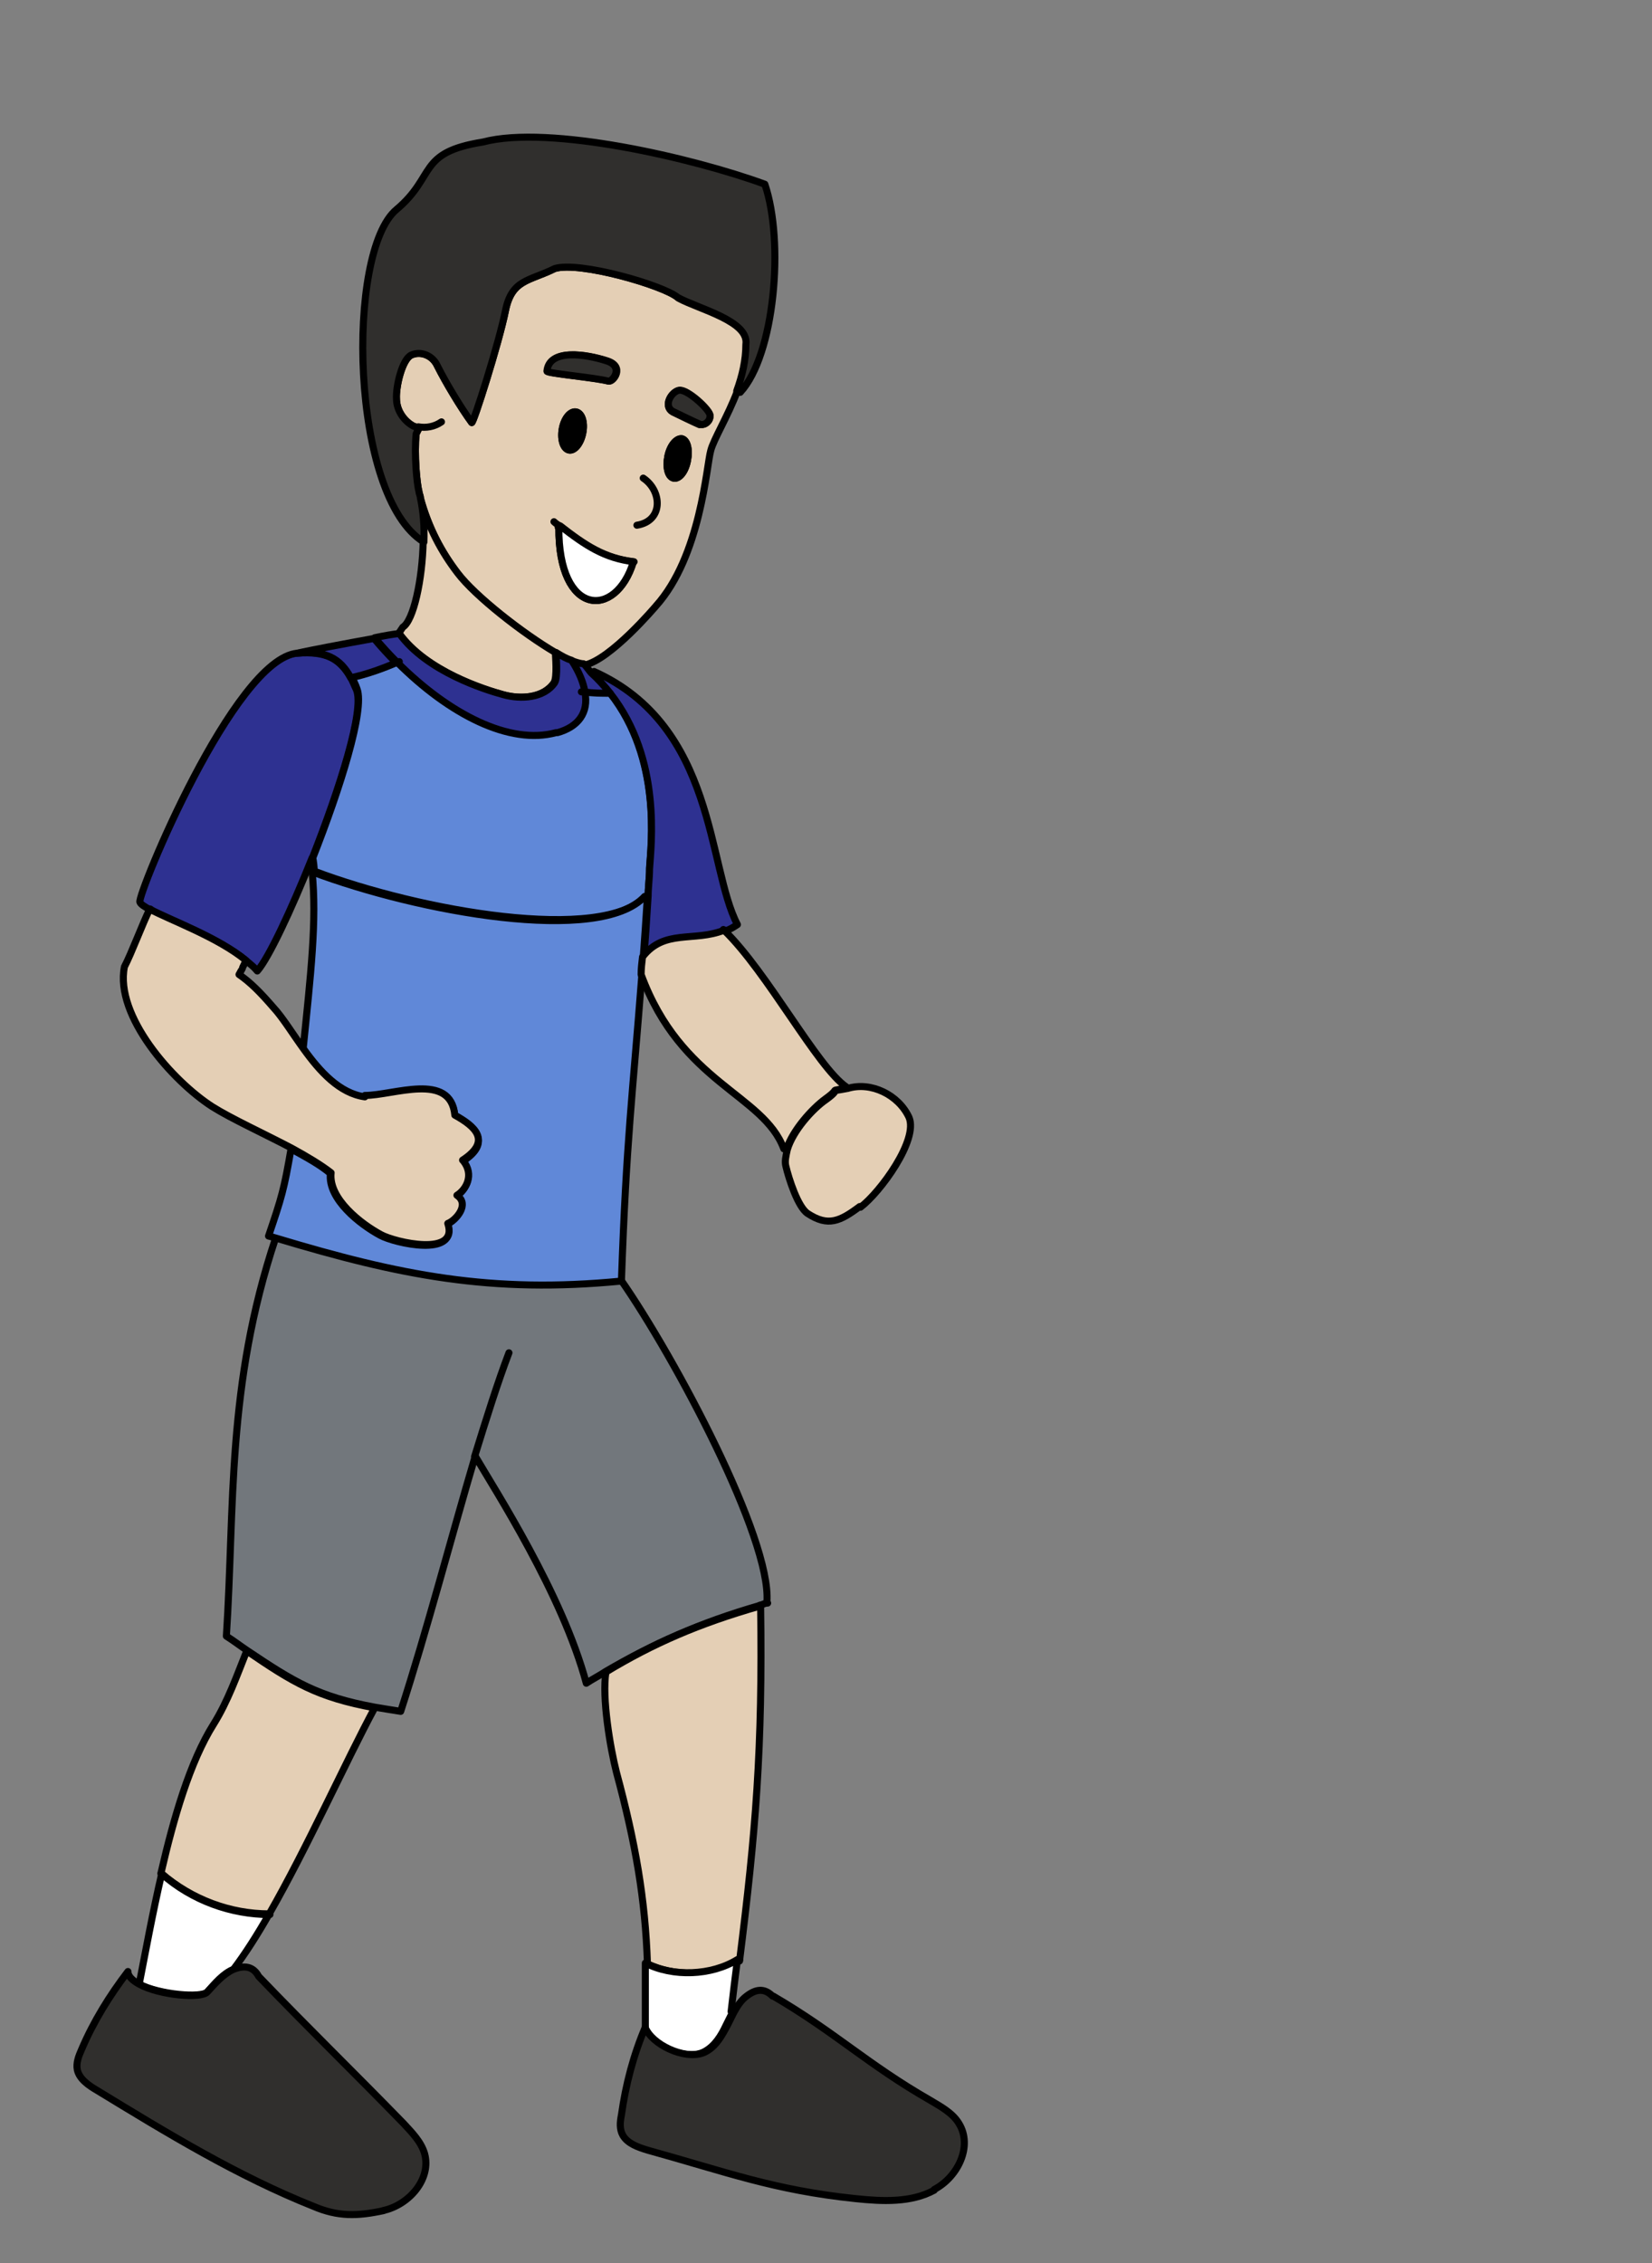 <?xml version="1.0" encoding="UTF-8"?><svg id="usa" xmlns="http://www.w3.org/2000/svg" width="235" height="321.9" viewBox="0 0 235 321.9"><rect x="0" y="0" width="235" height="321.9" fill="#808080" stroke="none"/><defs><style>.cls-1{fill:#2e3191;}.cls-1,.cls-2,.cls-3,.cls-4,.cls-5,.cls-6,.cls-7,.cls-8{stroke:#000;stroke-linecap:round;stroke-linejoin:round;}.cls-2{fill:#6088d8;}.cls-3{fill:#72777c;}.cls-4{fill:#302f2d;}.cls-5{fill:#e4cfb5;}.cls-6{fill:#fff;}.cls-7{fill:none;}</style></defs><path class="cls-3" d="M109.2,228c-.4,0-.7.2-1,.3-8.7,2.5-15.3,5.5-22,9.4-.9.6-1.9,1.1-2.8,1.7-3.4-12.7-13-27.5-15.8-32.3-3.4,11.5-6.9,24.9-10.6,36.3-1.3-.2-2.5-.4-3.7-.6-8.1-1.5-11.5-3.6-18.2-8.1-.9-.6-1.8-1.3-2.9-2,1.2-18.4,0-35.6,7-56.6v-.2c17.6,5.3,30.7,8,49.1,6.1,7.8,11.2,21.4,36.8,20.8,45.8Z"/><path class="cls-5" d="M96.4,42.3c-2-1.7-14-5.2-17.5-4.1-3.6,1.8-6.1,1.5-7,6-.9,4.5-4.6,16.2-4.8,15.9-1.6-2.2-3.7-5.7-4.9-8.1-.7-1.5-2.4-2.1-3.7-1.5-1.3.6-2.2,4.5-2.1,6.2,0,1.7,1.1,3.2,2.4,3.9.3.1.5.2.8.3l-.4.8c-.3,2.9.1,7.2.4,8.2,0,.3.2.6.2.9,1.2,4.4,3.1,7.9,5.4,10.9,2.5,3.3,9.3,8.6,13.9,11.3.8.5,1.5.9,2.2,1.1.2,0,.3.2.5.2.6.2,1,.3,1.3.3,3.7-.7,10.2-8.4,10.2-8.4,6.4-7.1,7.2-20,7.8-22.1.4-1.6,2.4-4.8,3.8-8.5.8-2,1.3-4.3,1.3-6.5.5-3.4-6.8-5.1-9.7-6.7ZM77.9,52.8c.3-3.3,5.6-2.4,8.4-1.5,2.7.8.9,3.1.3,2.9-1.9-.5-8.7-1.1-8.7-1.4ZM82.9,61.6c-.3,1.5-1.2,2.6-2,2.4-.8-.2-1.2-1.6-.9-3.1.3-1.5,1.2-2.5,2-2.3.8.2,1.2,1.5.9,3ZM79.4,75l.2-.2c3.6,2.8,6.3,4.6,10.5,5.1-2.5,8.2-10.7,7.8-10.6-4.9ZM97.8,65.5c-.3,1.6-1.2,2.7-2,2.5-.8-.2-1.1-1.6-.8-3.1.3-1.5,1.2-2.6,2-2.5.8.2,1.1,1.6.8,3.1ZM99.5,60.4c-.5-.2-3.2-1.5-3.8-1.8-1.4-.8-.2-2.8.9-3,1.2-.2,4.5,2.9,4.4,3.6,0,.8-.9,1.4-1.5,1.1Z"/><path class="cls-6" d="M90.1,79.9c-2.5,8.2-10.7,7.8-10.6-4.9l.2-.2c3.6,2.8,6.3,4.6,10.5,5.1Z"/><path class="cls-7" d="M91.5,68c2.7,1.8,2.9,6.1-.9,6.7"/><path class="cls-8" d="M97.8,65.5c-.3,1.6-1.2,2.7-2,2.5-.8-.2-1.1-1.6-.8-3.1.3-1.5,1.2-2.6,2-2.5.8.2,1.1,1.6.8,3.1Z"/><path class="cls-8" d="M82.9,61.6c-.3,1.5-1.2,2.6-2,2.4-.8-.2-1.2-1.6-.9-3.1.3-1.5,1.2-2.5,2-2.3.8.2,1.2,1.5.9,3Z"/><path class="cls-5" d="M79.6,74.8c-.3-.2-.6-.4-.8-.6"/><path class="cls-5" d="M78.8,97.1c-1.5,2.2-4.8,2.4-7.3,1.7-2.5-.7-10.9-3.3-14.8-8.7l.6-.9c1.5-.9,2.8-6.7,2.9-12.3,0-2.2-.1-4.4-.5-6.3,1.2,4.4,3.1,7.9,5.4,10.9,2.5,3.3,9.3,8.6,13.9,11.3,0,.4.3,3.5-.2,4.3Z"/><path class="cls-7" d="M79,92.8h0"/><path class="cls-1" d="M44.4,122h0c-3,7.5-6.2,14.3-7.8,16.1-.4-.5-.9-.9-1.5-1.4-4-3.3-10.7-5.7-13.7-7.3-.8-.4-1.4-.8-1.5-1.1-.4-1,13.4-34.6,22.4-35.4,4-.3,6,.7,7.6,3.5.3.5.5,1.1.8,1.7,1.2,2.9-2.4,14.1-6.3,24Z"/><path class="cls-2" d="M92.4,123.6c0,1.3-.2,2.6-.2,3.8h-.2c-6.4,6.8-32.2,2.2-47.3-3.5h0c0-.6-.1-1.3-.2-1.9h0c3.9-9.9,7.4-21,6.3-24-.2-.6-.5-1.2-.8-1.7,2.2-.5,4.5-1.2,6.6-2.2,7.4,7.4,16,11.8,22.6,10,3-.8,4.5-2.8,3.9-5.8,1.2,0,2.5.2,3.7.2h0c7.4,9.3,5.8,21.6,5.6,24.9Z"/><path class="cls-2" d="M92.1,127.4c-.2,3.2-.4,6.1-.6,8.8,0,.9-.1,1.7-.2,2.5-1.3,16.9-2.2,23.3-2.9,43.5-18.5,1.8-31.5-.8-49.1-6.1-.3-.1-.7-.2-1.1-.3,1.9-5.6,2.2-6.6,3.2-12.4,2.2,1.2,4.2,2.3,5.6,3.5-.4,3.7,4.3,7.3,7.1,8.8,2,1.1,11.1,3.2,9.5-1.6,1.1-.4,3.2-2.7,1.3-4,1.3-.7,2.5-2.9.9-4.9,4.3-2.8,1.6-4.9-1.1-6.4-.5-6.3-8.7-2.9-12.8-2.8v.2c-3.6-.5-6.4-3.6-8.8-6.8h0c1.1-10.8,2-18.5,1.3-25.4,15.1,5.7,40.9,10.4,47.3,3.5h.2Z"/><path class="cls-1" d="M104.9,131.5c-.6.4-1.1.7-1.7.9h0c-4.3,1.7-8.4-.2-11.6,3.8.2-2.6.4-5.5.6-8.8,0-1.2.2-2.5.2-3.8.2-3.3,1.8-15.6-5.6-25-.8-1-1.6-1.9-2.6-2.8l.3-.3c17.4,7.8,16.1,27.8,20.4,36Z"/><path class="cls-5" d="M120.5,154.7c-3,.7-.6-.2-3.1,1.6-1.9,1.4-4.6,4.4-5.5,7.1h-.4c-2.9-7.8-14.6-9.3-20.3-24.8,0-.8.1-1.7.2-2.5,3.1-4,7.3-2.1,11.6-3.8h0c6.2,6,13.2,19.4,17.4,22.3Z"/><path class="cls-1" d="M103.1,132.4c0,0-.1-.1-.2-.2"/><path class="cls-5" d="M122.3,171.6c-2.8,2.1-4.5,2.9-7.4,1-1.4-.9-2.7-5-3.1-6.7-.2-.7,0-1.5.2-2.4.8-2.7,3.6-5.8,5.5-7.1,2.5-1.8,0-1,3.1-1.6,3.3-1,7.2.9,8.7,4.1,1.4,3.2-4.1,10.7-6.9,12.8Z"/><path class="cls-7" d="M72.4,192.4c-1.6,4.2-3.2,9.3-4.9,14.8h0"/><path class="cls-5" d="M53.3,242.9c-4.1,7.6-9.6,19.9-15,29.3-5.5,0-11-2-15.4-5.8,1.8-7.8,4.1-15.8,7.5-21.2,2-3.2,3.3-6.9,4.7-10.4,6.6,4.5,10,6.6,18.2,8.1Z"/><path class="cls-6" d="M38.3,272.2c-1.7,3-3.5,5.8-5.1,7.9-1.5.6-2.6,2-3.7,3.2-.8.9-6.8.4-9.7-1.1h0c.9-4.6,1.9-10.1,3.2-15.7,4.3,3.8,9.9,5.8,15.4,5.8Z"/><line class="cls-7" x1="67.6" y1="207.2" x2="67.6" y2="207.2"/><path class="cls-7" d="M92,288.8c0,0,0,.1,0,.2"/><path class="cls-5" d="M105.2,278.8c-3.7,2.3-9.2,2.4-13.1.5h0c-.3-9.2-1.7-17.2-4.4-27.2-.9-3.5-2.1-10.7-1.5-14.3,6.6-4,13.2-6.9,22-9.4.3,20.3-.7,32.2-3,50.5Z"/><path class="cls-6" d="M104.2,286.2h0c-.3.6-.6,1.2-.9,1.8-.7,1.5-1.6,3-3.1,3.8-2.4,1.3-7-.6-8.4-3,0-.5,0-1,0-1.5,0-.3,0-.6,0-.9,0-2.5,0-4.9,0-7.2h0c3.9,2,9.4,1.8,13.1-.5-.3,2.3-.6,4.8-.9,7.4Z"/><line class="cls-7" x1="108.1" y1="228.3" x2="108.1" y2="228.3"/><path class="cls-1" d="M56.5,94.2c-2.1.9-4.3,1.7-6.6,2.2-1.5-2.8-3.6-3.9-7.6-3.5,1.7-.4,7-1.4,10.9-2.1,1,1.2,2.1,2.4,3.2,3.5Z"/><path class="cls-4" d="M132.9,311.5c-3.3,1.8-7.4,1.6-11.2,1.2-11.6-1.2-18.4-3.8-29.6-6.9-1.3-.4-2.8-.9-3.5-2.1-.5-.9-.4-1.9-.2-2.9.6-4.3,1.7-8.5,3.4-12.5,0,.2.1.3.2.5,1.4,2.4,6,4.3,8.4,3,1.5-.8,2.3-2.3,3.1-3.8.3-.6.6-1.2.9-1.8.5-.9,1-1.7,1.8-2.3,1.3-1,2.5-1.2,3.7,0h.1c8.9,5.2,13.4,9.7,22.3,14.8,1.5.9,3.2,1.8,4.1,3.3,2,3.2-.1,7.6-3.5,9.4Z"/><path class="cls-4" d="M54.6,314.4c-3.7.8-6.5.9-10-.6-10.8-4.3-20.8-10.4-30.8-16.5-1.2-.7-2.5-1.6-2.8-2.9-.2-1,.2-2,.6-2.9,1.7-4,4-7.7,6.6-11.1,0,.7.7,1.3,1.6,1.8,2.9,1.6,8.9,2.1,9.7,1.1,1.1-1.2,2.2-2.5,3.7-3.2,1.5-.6,2.8-.5,3.6,1h0c7.2,7.5,13.4,13.5,20.6,20.9,1.2,1.3,2.5,2.6,3,4.3,1,3.6-2.2,7.3-5.9,8.1Z"/><path class="cls-5" d="M59.5,60.7c1.1.2,2.3,0,3.3-.7"/><path class="cls-4" d="M105.2,55.6h-.4c.8-2.2,1.3-4.4,1.3-6.6.5-3.4-6.8-5.1-9.7-6.7-2-1.7-14-5.2-17.5-4.1-3.6,1.8-6.1,1.5-7,6-.9,4.5-4.6,16.2-4.8,15.9-1.6-2.2-3.7-5.7-4.9-8.1-.7-1.5-2.4-2.1-3.7-1.5-1.3.6-2.2,4.5-2.1,6.2,0,1.7,1.1,3.2,2.4,3.9.3.1.5.2.8.3l-.4.8c-.3,2.9.1,7.2.4,8.2,0,.3.2.6.2.9.4,1.9.6,4.1.5,6.3-10.5-6.4-11.1-41.3-3.9-47.3,5.7-4.8,2.9-8.1,12.3-9.6,9.4-2.5,30,2.3,40.1,6,2.8,8.2,1.4,24.3-3.5,29.6Z"/><path class="cls-1" d="M86.8,98.6h0c-1.2,0-2.5,0-3.7-.2-.2-1.3-.8-2.8-1.9-4.4h0c.2,0,.3,0,.5.1.6.2,1,.3,1.3.3.3.2.9,1.1,1.1,1.3,1,.9,1.8,1.8,2.6,2.8Z"/><path class="cls-1" d="M79.1,104.2c-6.6,1.8-15.2-2.6-22.6-10-1.1-1.1-2.2-2.3-3.2-3.5,1.4-.3,2.6-.5,3.5-.6,3.9,5.4,12.2,8,14.8,8.7,2.5.7,5.8.5,7.3-1.7.5-.8.2-3.8.2-4.3.8.5,1.5.9,2.2,1.1h0c1.1,1.7,1.7,3.2,1.9,4.5.6,3-1,5-3.9,5.8Z"/><path class="cls-1" d="M34.1,138.7c-1.9-1.3-4-2-7.3-2.6"/><path class="cls-1" d="M52.9,156.1c-.3,0-.6,0-.8,0"/><path class="cls-1" d="M64.8,158.7c-1.2-.7-2.4-1.2-3-1.7"/><path class="cls-1" d="M64.8,158.8s0,0,0,0"/><path class="cls-5" d="M65.9,165.1c1.6,2,.4,4.1-.9,4.9,1.9,1.3-.2,3.6-1.3,4,1.6,4.8-7.5,2.7-9.5,1.6-2.8-1.5-7.5-5.1-7.1-8.8-1.4-1.1-3.4-2.3-5.6-3.5-4-2.1-8.6-4.2-11.3-5.9-5.6-3.6-13.9-12.9-12.5-19.9,1-1.9,2.6-6.2,3.6-8.2,3,1.6,9.7,4,13.7,7.3-1,2,0,.2-1,2h0c1.6,1.1,3,2.5,4.9,4.7,1.3,1.4,2.7,3.7,4.3,5.9,2.3,3.2,5.1,6.3,8.7,6.8v-.2c4.1,0,12.2-3.4,12.8,2.8,2.7,1.5,5.4,3.6,1.1,6.4Z"/><path class="cls-1" d="M21.4,129.3s0,0,0,0"/><path class="cls-4" d="M86.5,54.2c-1.9-.5-8.7-1.1-8.7-1.4.3-3.3,5.6-2.4,8.4-1.5,2.7.8.9,3.1.3,2.9Z"/><path class="cls-4" d="M101,59.2c0,.8-.9,1.4-1.5,1.1-.5-.2-3.2-1.5-3.8-1.8-1.4-.8-.2-2.8.9-3,1.2-.2,4.5,2.9,4.4,3.6Z"/><path class="cls-1" d="M56.8,94.1c0,0-.2,0-.3.1"/><path class="cls-1" d="M49.9,96.4s0,0,0,0"/><path class="cls-1" d="M83,98.4c-.1,0-.2,0-.3,0"/><line class="cls-7" x1="38.3" y1="272.2" x2="38.3" y2="272.2"/><path class="cls-7" d="M22.9,266.5s0,0,0,0"/><line class="cls-7" x1="105.2" y1="278.8" x2="105.2" y2="278.8"/><path class="cls-1" d="M44.6,123.9c0,0-.1,0-.2,0"/></svg>